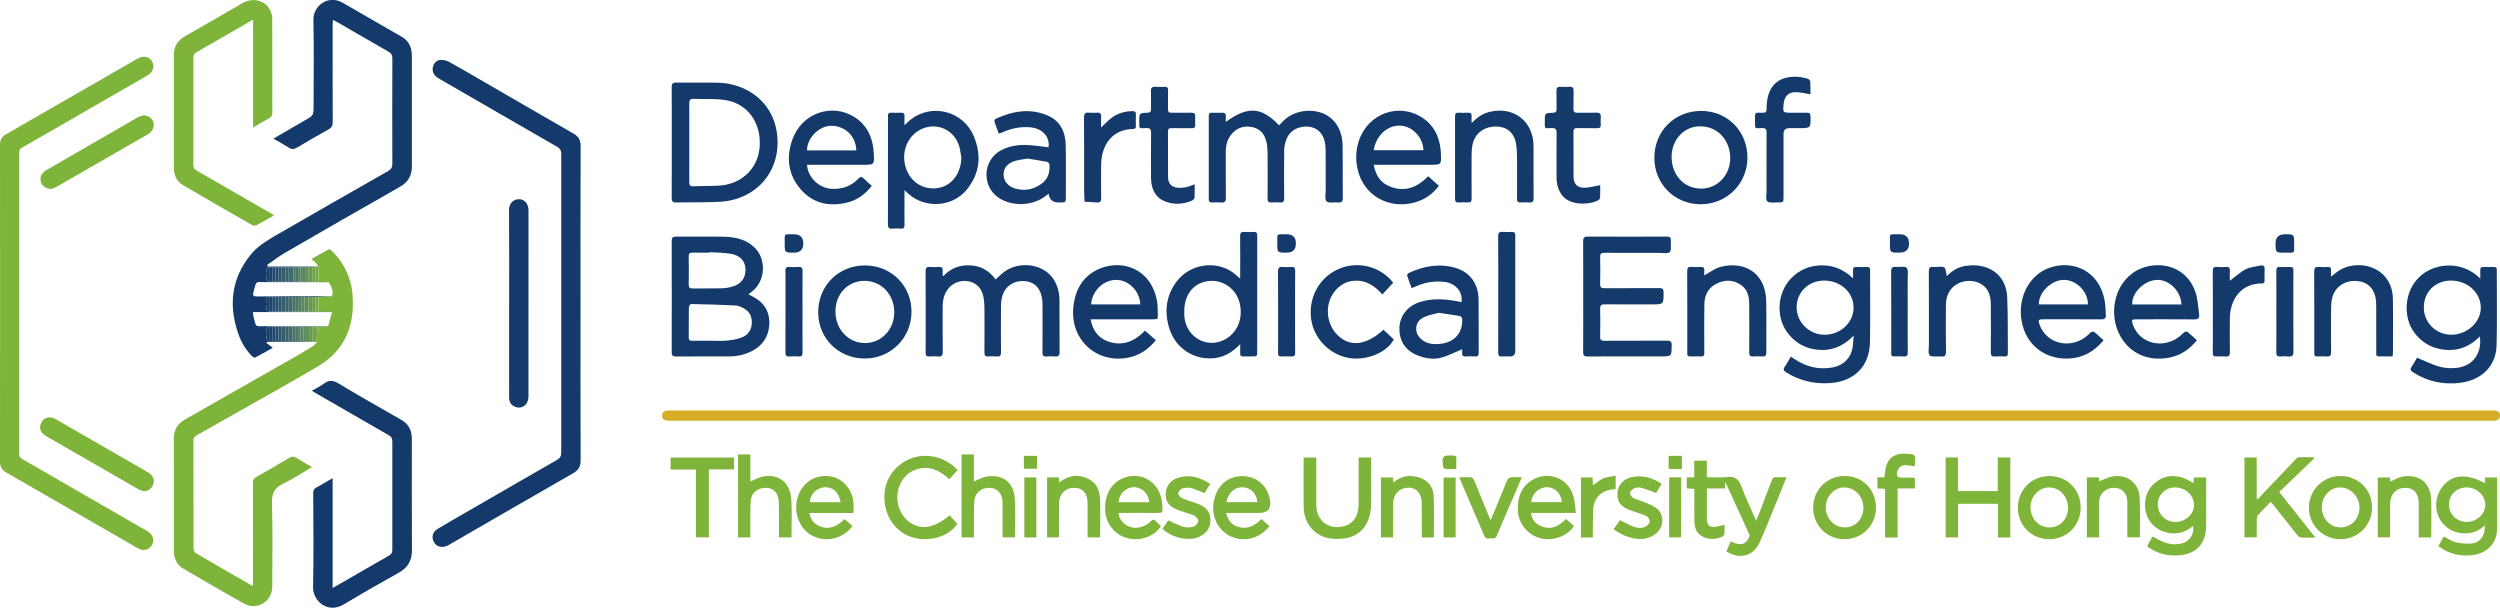 <?xml version="1.0" encoding="UTF-8"?><svg id="Layer_2" xmlns="http://www.w3.org/2000/svg" viewBox="0 0 3187.21 774.81"><defs><style>.cls-1{fill:#14396a;}.cls-1,.cls-2,.cls-3,.cls-4,.cls-5,.cls-6,.cls-7,.cls-8,.cls-9,.cls-10,.cls-11,.cls-12,.cls-13,.cls-14,.cls-15,.cls-16,.cls-17,.cls-18,.cls-19,.cls-20,.cls-21,.cls-22,.cls-23,.cls-24,.cls-25,.cls-26,.cls-27,.cls-28,.cls-29,.cls-30,.cls-31,.cls-32,.cls-33,.cls-34,.cls-35,.cls-36,.cls-37{stroke-width:0px;}.cls-2{fill:#7fb439;}.cls-3{fill:#143a6b;}.cls-4{fill:#7cb138;}.cls-5{fill:#699852;}.cls-6{fill:#77aa43;}.cls-7{fill:#d7ad27;}.cls-8{fill:#7db238;}.cls-9{fill:#2e556c;}.cls-10{fill:#7eb338;}.cls-11{fill:#568161;}.cls-12{fill:#4d7866;}.cls-13{fill:#517d63;}.cls-14{fill:#7eb439;}.cls-15{fill:#58865f;}.cls-16{fill:#70a24a;}.cls-17{fill:#20496c;}.cls-18{fill:#5c8b5d;}.cls-19{fill:#1c436d;}.cls-20{fill:#689852;}.cls-21{fill:#264f6d;}.cls-22{fill:#59865f;}.cls-23{fill:#578360;}.cls-24{fill:#72a349;}.cls-25{fill:#39626b;}.cls-26{fill:#6e9e48;}.cls-27{fill:#527e63;}.cls-28{fill:#143a6c;}.cls-29{fill:#345c6c;}.cls-30{fill:#77aa42;}.cls-31{fill:#173e6d;}.cls-32{fill:#619058;}.cls-33{fill:#5d8a56;}.cls-34{fill:#416b6a;}.cls-35{fill:#416c6a;}.cls-36{fill:#497468;}.cls-37{fill:#497368;}</style></defs><g id="Layer_1-2"><path class="cls-7" d="M2015.64,536.39c-386.98,0-773.96,0-1160.94,0-7.97,0-10.54-1.55-10.6-6.4-.06-4.93,2.56-6.6,10.4-6.6,774.12,0,1548.25,0,2322.37,0,1.5,0,3.06-.26,4.49.07,3.18.72,5.71,1.93,5.84,6.08.13,4.28-2.14,5.99-5.64,6.77-1.59.35-3.32.08-4.99.08-386.98,0-773.96,0-1160.94,0Z"/><path class="cls-14" d="M406.05,339.92c-1.23-1.67-2.32-3.48-3.74-4.98-1.46-1.54-3.23-2.77-5.42-4.59,7.55-4.32,14.63-8.57,21.96-12.33.98-.5,3.58,1.09,4.81,2.33,14.95,15.09,23.82,33.36,25.67,54.39,3.45,39.31-9.13,71.78-44.23,92.48-36.66,21.62-73.95,42.15-110.96,63.16-14.6,8.29-29.16,16.66-43.82,24.87-2.63,1.47-3.76,3.15-3.75,6.26.09,45.99.03,91.99.18,137.98,0,1.92,1.21,4.72,2.73,5.61,23.23,13.63,46.6,27.02,69.95,40.45.67.39,1.41.66,2.85,1.33.12-2.67.29-4.73.29-6.79.02-41.49.07-82.99-.08-124.48-.01-3.86,1.18-5.91,4.55-7.79,13.94-7.77,27.77-15.75,41.47-23.94,3.6-2.15,6.3-2.25,9.83.06,6.06,3.96,12.45,7.4,19.42,11.48-12.6,7.39-24.06,15.16-36.42,21.05-11.13,5.31-15.01,12.12-14.62,24.82,1.11,35.46.39,70.98.38,106.47,0,18.94-19.28,31-35.86,21.8-26.02-14.44-51.66-29.57-77.4-44.51-8.77-5.09-12.21-13.31-12.22-23.04-.07-47.66-.06-95.32-.01-142.98,0-10.69,4.55-18.76,14.01-24.13,45.54-25.86,91.04-51.79,136.53-77.74,8.94-5.1,17.85-10.28,26.61-15.69,2.1-1.3,3.55-3.64,5.31-5.5.35.01.69.02,1.04.03l.92-19.62c4.11-.16,8.22-.32,12.33-.48,1.65-6,3.31-12,4.96-18-5.76-.15-11.53-.3-17.29-.45,0-6.36,0-12.71,0-19.07,5.75-.15,11.5-.31,17.25-.46,2.12-6.76-.67-12.43-3.96-17.99-4.43-.16-8.86-.32-13.29-.48,0-6.36,0-12.71,0-19.07.18-.19.19-.33.03-.44Z"/><path class="cls-28" d="M423.27,377.89c-5.75.15-11.5.31-17.25.46-1.32,0-2.64,0-3.96,0-1.35,0-2.71.01-4.07.02-1.64,0-3.28.02-4.92.02-1.68,0-3.37.01-5.05.02l-3.95.04c-1.33,0-2.66.02-3.99.03-1,0-1.99,0-2.99,0-1.33,0-2.66.01-3.99.02-1.66,0-3.33,0-4.99,0-1.33,0-2.67,0-4,0-1.66,0-3.33,0-4.99,0-1.33,0-2.66,0-3.99,0-1.33,0-2.66,0-3.99,0-1.33,0-2.67,0-4,0-1.33,0-2.67,0-4,0-5.12,1.17-3.1,5.43-2.81,8.1.39,3.56-3.13,8.5,2.81,10.63,1.33,0,2.67,0,4,0,1.33,0,2.67,0,4,0,1.33,0,2.66,0,3.99,0,1.33,0,2.66,0,3.99,0,1.66,0,3.33,0,4.99,0,1.33,0,2.67,0,4,0,1.66,0,3.33,0,4.99,0,1.33,0,2.66.01,3.99.02,1,0,1.99,0,2.99,0l3.99.03,3.95.04c1.68,0,3.37.01,5.05.02,1.64,0,3.28.02,4.92.02,1.35,0,2.71.01,4.06.02,1.32,0,2.64,0,3.96,0,5.76.15,11.53.3,17.31.45-28.12,0-56.26,0-84.4,0-5.39,0-10.79,0-16.54,0,.31,2.34.36,3.82.71,5.24,3.71,15.22,1.69,12.85,16.33,12.77,26.31-.13,52.62-.03,78.93-.02-4.11.16-8.22.32-12.33.48-.99,0-1.99,0-2.98,0-1.67.01-3.35.02-5.02.04-1.32,0-2.65,0-3.97.01-1.33,0-2.66.02-3.99.03-1,0-1.99,0-2.99.01-1.33,0-2.66.02-3.99.03-1,0-2,0-3,.01-1,0-1.99,0-2.99,0-1.33,0-2.66.01-3.99.02-1.66,0-3.33,0-4.99,0-1.33,0-2.67,0-4,0-1.66,0-3.33,0-4.99,0-1.33,0-2.66,0-3.99,0-1.33,0-2.66,0-4,0-1.33,0-2.67,0-4,0-1.33,0-2.67,0-4,0-5.12,1.18-3.1,5.43-2.81,8.1.39,3.56-3.13,8.5,2.81,10.62,1.33,0,2.67,0,4,0h4c1.33,0,2.66-.01,4-.01,1.33,0,2.66,0,3.99,0,1.66,0,3.33,0,4.99.01,1.33,0,2.67,0,4,0,1.66,0,3.33,0,4.99,0,1.33,0,2.66.01,3.99.02,1,0,1.99,0,2.99,0,1,0,2,0,3,.01,1.33,0,2.66.02,3.99.03,1,0,1.99,0,2.99.01,1.33,0,2.66.02,3.99.03,1.32,0,2.65,0,3.97.01,1.67.01,3.35.02,5.02.04.69.19,1.37.37,2.06.56-.34,0-.69-.02-1.04-.03-19.33.05-38.65.1-57.97.15-1.92,0-3.85,0-5.77,0-.22.43-.43.86-.65,1.29,2.34,1.74,4.67,3.49,8.14,6.07-8.6,4.83-15.55,8.88-22.7,12.55-.8.41-2.99-1.02-4.04-2.08-8.48-8.57-14.2-18.86-17.96-30.22-11.71-35.36-7.79-68.34,15.74-97.99,8.84-11.14,20.79-18.64,32.94-25.63,47.62-27.43,95.28-54.77,143.04-81.94,4.07-2.32,5.38-4.88,5.36-9.41-.16-44.66-.17-89.31.02-133.97.02-4.49-1.5-6.84-5.27-8.99-21.57-12.26-43-24.77-64.48-37.18-1.71-.99-3.5-1.84-6.06-3.17-.12,2.44-.28,4.32-.29,6.19-.01,41.32-.08,82.65.08,123.97.02,4.51-1.16,7.21-5.29,9.48-13.57,7.46-26.96,15.25-40.25,23.19-3.75,2.24-6.75,2.51-10.52.07-6.08-3.93-12.49-7.36-19.59-11.48,13.83-8.03,26.72-15.61,39.71-23.02,11.49-6.55,11.54-6.47,11.54-19.75,0-36.32.54-72.66-.23-108.97-.38-17.54,18.79-32.06,37.13-21.6,23,13.12,45.88,26.44,68.82,39.67,2.31,1.33,4.64,2.63,6.93,3.97,9.16,5.38,12.61,13.87,12.63,23.97.07,47.16.05,94.31.02,141.47,0,11.45-4.87,19.77-15.11,25.59-49.21,27.99-98.3,56.2-147.3,84.56-7.67,4.44-14.67,10.02-21.98,15.08.26.69.51,1.39.77,2.08,21.54,0,43.08,0,64.6,0,.14.11.13.25-.05.44-1.33,0-2.65.01-3.98.02-1.34,0-2.68.01-4.02.02-1.65,0-3.3,0-4.95,0-1.35,0-2.7,0-4.05,0-1.31.02-2.62.03-3.94.05-.67,0-1.33,0-2,0-1,0-2,.01-3.01.02-1,0-2,0-2.99.01-1,0-2,0-3,0-1.99,0-3.99.02-5.98.03-1.33,0-2.67,0-4,0-1.66,0-3.33,0-4.99,0h-4c-1.33,0-2.66,0-3.99,0-1.33,0-2.67,0-4,0-1.33,0-2.67,0-4,0-5.12,1.18-3.1,5.43-2.81,8.1.39,3.56-3.13,8.5,2.81,10.63h4c1.33-.01,2.67-.01,4-.02,1.33,0,2.66,0,3.99,0,1.33,0,2.66,0,4,0,1.66,0,3.33,0,4.99,0,1.33,0,2.67,0,4,0,1.99,0,3.99.02,5.98.03,1,0,2,0,3,0h2.99c1,.02,2,.02,3.01.03.67,0,1.33,0,2,0,1.31.02,2.62.03,3.94.05,1.35,0,2.7,0,4.05,0,1.65,0,3.3,0,4.95,0,1.34,0,2.68.01,4.01.02,1.33,0,2.65.01,3.98.02,4.43.16,8.86.32,13.3.48-26.58.01-53.18.12-79.77-.01-14.47-.07-12.32-2.53-16.45,12.76-1.14,4.24.03,5.55,4.43,5.49,24.27-.31,48.54-.43,72.82-.53,7.64-.03,15.28.18,22.92.28Z"/><path class="cls-14" d="M.1,386.89c0-67.49.06-134.98-.09-202.47-.01-6.33,2.57-10.35,7.76-13.34,55.93-32.15,111.85-64.32,167.77-96.48,7.17-4.12,14.67-2.59,18.3,3.62,3.77,6.45,1.39,13.8-6.01,18.06-36.01,20.76-72.04,41.49-108.06,62.22-17.15,9.87-34.26,19.8-51.49,29.53-2.89,1.63-3.72,3.56-3.72,6.74.07,127.98.08,255.96-.02,383.94,0,3.35,1.21,5.05,3.94,6.62,48,27.6,95.95,55.28,143.92,82.94,5.33,3.07,10.68,6.1,15.98,9.22,6.59,3.88,8.88,11.57,5.32,17.55-3.64,6.11-11.12,7.88-17.85,4.01-26.81-15.4-53.59-30.87-80.39-46.31-29.25-16.85-58.49-33.71-87.75-50.53C2.5,599.24-.01,595.19,0,588.86c.16-67.32.1-134.65.1-201.97Z"/><path class="cls-28" d="M740.1,386.95c0,66.66-.1,133.32.13,199.97.03,7.61-2.53,12.34-9.1,16.11-53.16,30.5-106.18,61.23-159.27,91.86-7.46,4.3-15.15,2.64-18.68-3.8-3.39-6.2-1.74-12.98,4.69-16.82,13.29-7.94,26.75-15.61,40.16-23.35,37.35-21.58,74.67-43.2,112.11-64.63,4.01-2.29,5.37-4.92,5.37-9.47-.12-126.82-.12-253.63,0-380.45,0-4.6-1.46-7.06-5.46-9.36-50.26-28.86-100.38-57.95-150.58-86.91-5.05-2.91-8.24-6.8-7.84-12.81.35-5.31,4.11-10.34,9.43-10.87,3.81-.38,8.3.68,11.69,2.55,15.32,8.42,30.36,17.36,45.49,26.11,37.63,21.76,75.21,43.6,112.91,65.23,6.3,3.62,9.1,8.18,9.07,15.67-.22,66.99-.13,133.98-.13,200.97Z"/><path class="cls-14" d="M322.68,25.01c-7.83,4.51-14.56,8.38-21.28,12.25-17,9.8-33.95,19.68-51.02,29.35-2.87,1.63-3.83,3.5-3.82,6.72.09,45.66.11,91.32-.02,136.99-.01,3.75,1.48,5.59,4.53,7.34,30.59,17.52,61.1,35.17,91.64,52.79,2.1,1.21,4.16,2.49,6.78,4.07-8.09,4.57-15.39,8.83-22.86,12.77-1.27.67-3.6.57-4.88-.16-29.58-16.94-59.15-33.9-88.56-51.14-8.32-4.88-11.57-13.06-11.58-22.46-.05-47.83-.06-95.66.01-143.49.02-10.7,4.81-18.52,14.34-23.91,24.31-13.76,48.38-27.93,72.59-41.87,16.09-9.26,33.95-2.39,37.99,14.58.45,1.91.54,3.95.54,5.93.03,39.66-.03,79.33.11,118.99.01,3.5-1.11,5.33-4.1,6.94-6.57,3.53-12.93,7.44-20.4,11.8V25.01Z"/><path class="cls-28" d="M424.06,609.58v140.05c5.57-3.17,10.15-5.75,14.7-8.37,19.04-10.98,38.02-22.06,57.14-32.9,3.2-1.82,4.28-3.91,4.27-7.52-.11-46.15-.11-92.3,0-138.45,0-3.67-1.25-5.65-4.38-7.44-30.2-17.29-60.32-34.73-90.45-52.13-2.28-1.32-4.53-2.71-7.83-4.68,5.66-3.26,10.89-5.68,15.42-9.04,6.41-4.75,11.59-4.55,18.66-.27,26.35,15.95,53.19,31.07,79.92,46.38,8.38,4.8,12.86,11.8,13.39,21.38.11,1.99.18,3.99.18,5.99,0,46.15-.2,92.3.13,138.45.1,13.47-5.08,22.62-16.88,29.17-23.58,13.08-47,26.49-70.1,40.42-20.06,12.09-39.55-3.98-39.11-22.5.93-39.8.33-79.63.2-119.45-.01-3.44.92-5.49,3.98-7.13,6.57-3.54,12.95-7.42,20.75-11.95Z"/><path class="cls-28" d="M954.13,375.24c3.25,1.72,5.93,2.99,8.46,4.5,13.12,7.85,19.17,19.5,18.13,34.7-1.06,15.5-9.01,26.55-22.73,33.42-8.76,4.39-18.2,6.46-28,6.5-22.67.08-45.33-.09-68,.12-4.42.04-5.68-1.28-5.67-5.65.13-47.16.13-94.33,0-141.49-.01-4.39,1.39-5.76,5.74-5.72,20.16.19,40.34-.23,60.49.19,14.9.31,29.15,3.2,40.24,14.59,14.33,14.72,12.81,41.61-3.21,54.52-1.64,1.32-3.3,2.61-5.46,4.32ZM905.58,434.39c6.99,0,14.03.52,20.95-.15,6.53-.64,13.27-1.7,19.32-4.1,7.71-3.06,12.24-9.24,12.62-18.13.38-8.79-3.1-15.21-10.77-19.2-3.06-1.59-6.49-3.22-9.82-3.38-18.9-.91-37.82-1.45-56.74-1.84-.98-.02-2.88,2.47-2.9,3.82-.22,12.97-.07,25.95-.18,38.93-.02,3,1.03,4.13,4.06,4.08,7.82-.14,15.64-.05,23.46-.04ZM904.75,321.48c-.01.2-.03.4-.04.6-7.16,0-14.32.14-21.47-.06-3.81-.11-5.3,1.09-5.22,5.11.22,11.81.22,23.64,0,35.45-.07,3.95,1.28,5.24,5.16,5.18,11.81-.18,23.64.13,35.45-.16,4.93-.12,10-.74,14.73-2.09,11.72-3.35,17.51-11.42,17.02-22.68-.43-9.96-6.61-17.16-18.36-19.22-8.94-1.57-18.17-1.48-27.27-2.13Z"/><path class="cls-28" d="M856.41,181.93c0-23.48.12-46.96-.1-70.44-.04-4.74,1.23-6.29,6.13-6.22,17.81.28,35.65-.29,53.45.2,35.62.98,69.09,24.09,74.55,63.69,6.83,49.54-27.14,85.58-72.54,88.09-18.59,1.03-37.27.48-55.9.89-4.46.1-5.7-1.48-5.67-5.78.16-23.48.08-46.96.08-70.44ZM878.79,181.78c0,16.82.08,33.64-.06,50.46-.03,3.8,1.08,5.37,5.11,5.22,10.97-.42,21.97-.2,32.92-.78,28.51-1.52,54.76-23.36,51.69-60.31-2.1-25.24-18.66-44.86-43.75-48.81-13.19-2.07-26.87-.97-40.32-1.55-4.47-.19-5.72,1.54-5.67,5.81.18,16.65.08,33.31.08,49.96Z"/><path class="cls-28" d="M1562.78,155.32c28.46-20.33,45.38-19.05,67.9,4.43,1.93-2.02,3.78-4.1,5.78-6.03,16.02-15.55,44.71-16.83,60.87-2.61,10.66,9.39,14.16,21.97,14.36,35.5.32,21.98-.02,43.98.18,65.96.04,4.57-1.7,5.89-5.89,5.53-5.09-.44-11.82,1.21-14.81-1.45-2.57-2.29-1.03-9.36-1.05-14.32-.07-17.16.05-34.32-.09-51.47-.03-3.79-.48-7.67-1.41-11.35-2.73-10.83-10.7-17.46-21.22-18.1-12.89-.79-23.69,5.55-27.73,16.93-1.53,4.31-2.41,9.07-2.47,13.64-.26,20.15-.23,40.31-.02,60.47.05,4.36-1.18,6.08-5.62,5.68-3.47-.31-7.01-.26-10.49-.01-3.98.29-5.1-1.33-5.07-5.2.17-18.66.15-37.31.02-55.97-.04-4.97-.25-10.04-1.21-14.89-2.02-10.23-7.46-17.78-18.34-20-10.74-2.2-19.82.84-26.73,9.4-5.13,6.34-6.99,13.87-6.99,21.94.02,19.49-.12,38.98.1,58.47.05,4.72-1.26,6.73-6.18,6.28-3.8-.35-7.66-.16-11.49-.05-2.9.08-4.16-.94-4.15-4.04.07-35.48.07-70.96.01-106.45,0-2.77,1-3.95,3.77-3.9,4.16.08,8.34.21,12.49-.05,4.07-.25,5.92,1.21,5.48,5.4-.19,1.75-.03,3.54-.03,6.27Z"/><path class="cls-28" d="M1203.05,351.69c9.46-10.11,21.09-14.18,34.7-13.35,13.58.83,23.83,7.33,31.47,17.92,2.58-2.33,4.84-4.27,6.98-6.33,19.17-18.3,53.61-15.03,67.19,6.41,5.15,8.13,7.23,17.2,7.32,26.63.2,21.99-.05,43.98.16,65.96.04,4.51-1.49,5.89-5.78,5.52-3.64-.32-7.34-.3-10.98,0-4,.32-5.11-1.26-5.08-5.13.16-20.65.1-41.31.04-61.97,0-2.64-.26-5.33-.76-7.92-2.55-13.35-10.23-20.42-22.77-21.12-13.01-.72-23.81,6.39-27.49,18.56-1.19,3.93-1.83,8.16-1.87,12.26-.19,19.99-.19,39.98,0,59.97.04,4.14-1.21,5.7-5.37,5.35-3.64-.3-7.34-.28-10.98,0-3.81.28-4.82-1.27-4.79-4.91.14-18.99.13-37.98.02-56.97-.03-4.31-.37-8.66-1.05-12.91-1.85-11.55-8.84-19.07-19.16-21.03-10.91-2.08-21.78,2.54-27.71,11.8-4,6.24-5.37,13.17-5.36,20.48.03,19.16-.14,38.31.11,57.47.06,4.86-1.43,6.58-6.23,6.09-3.46-.36-7.01-.28-10.48-.01-3.88.3-5.26-1.06-5.16-5.06.25-9.65.08-19.32.08-28.98,0-24.82.1-49.64-.09-74.46-.03-4.37,1.16-6.04,5.62-5.63,3.8.35,7.67.24,11.48.02,3.41-.2,4.98.97,4.7,4.51-.17,2.1-.03,4.22-.03,6.33l1.27.51Z"/><path class="cls-28" d="M2283.02,454.63c2.03,1.32,3.53,2.3,5.02,3.28,14.66,9.66,30.61,13.79,48.02,10.56,15.87-2.94,25.35-14.04,26.35-30.11.18-2.95.48-5.9.86-10.53-15.75,16.13-33.5,21.51-54.11,16.62-12.52-2.97-22.52-9.93-30.17-20.07-15.12-20.04-13.42-50.63,4.11-69.16,10.38-10.98,23.36-16.58,38.74-16.92,15.35-.34,28.24,5.06,40.59,16.5,0-4.51.06-7.55-.02-10.58-.07-2.7.97-3.94,3.82-3.86,4.66.14,9.34.17,14,0,3.2-.12,3.91,1.41,3.9,4.24-.06,30.66.44,61.34-.18,91.99-.63,30.98-20.64,50.14-52.01,51.9-19.78,1.11-37.91-3.32-54.71-13.74-3.44-2.13-4.24-3.91-1.76-7.41,2.76-3.88,4.91-8.19,7.55-12.7ZM2363.1,392.38c.02-19.43-16.36-34.64-37.35-34.68-20.04-.03-35.37,14.85-35.27,34.26.1,18.93,16.02,34.63,35.28,34.81,20.3.19,37.31-15.48,37.33-34.39Z"/><path class="cls-28" d="M3081.44,456.03c10.25,4.2,19.33,8.9,28.97,11.54,7.03,1.92,14.95,2.24,22.22,1.33,20.29-2.56,31.78-18.63,28.93-40.07-14.53,14.81-31.78,20.23-51.62,15.98-13.17-2.82-23.86-9.88-31.99-20.75-14.02-18.75-14.31-52.26,7.92-72.31,16.58-14.96,51-21.52,76.24,3.41,0-4.24.1-7.61-.03-10.97-.11-2.77,1-3.91,3.79-3.83,4.5.13,9,.13,13.5,0,2.84-.08,3.76,1.14,3.75,3.87-.06,31.99.55,64-.25,95.98-.65,26.03-18.55,44.16-45.85,47.75-21.67,2.85-42.02-1.37-60.62-13.32-3.15-2.03-4.13-3.68-1.81-7.06,2.71-3.95,4.91-8.24,6.85-11.55ZM3125.12,426.74c20.23-.03,37.6-15.95,37.62-34.46.02-19.05-16.98-34.6-37.79-34.58-20.34.02-34.89,14.36-34.85,34.34.04,19.31,15.6,34.72,35.02,34.69Z"/><path class="cls-28" d="M2018.41,378.15c0-23.5.09-46.99-.08-70.49-.03-4.5,1.27-6.07,5.93-6.05,33.49.17,66.99.15,100.49.02,4.07-.02,5.81,1.13,5.4,5.36-.47,4.91,1.17,11.41-1.4,14.3-2.21,2.49-9.04,1.05-13.83,1.06-23.16.06-46.33.12-69.49-.05-4.09-.03-5.51,1.12-5.42,5.33.25,11.49.25,23,0,34.49-.09,4.19,1.3,5.37,5.41,5.34,23.33-.17,46.66,0,69.99-.16,4.11-.03,5.45,1.17,5.46,5.35.05,15.42.19,15.42-14.97,15.42-20,0-40,.12-59.99-.09-4.61-.05-6.02,1.42-5.91,5.99.29,11.66.31,23.33,0,34.99-.12,4.59,1.55,5.53,5.76,5.5,26.5-.16,52.99.01,79.49-.17,4.48-.03,6.03,1.12,5.96,5.82-.2,14.27,0,14.27-14.41,14.27-30.83,0-61.66-.09-92.49.09-4.53.03-6.03-1.19-5.99-5.84.21-23.5.09-46.99.1-70.49Z"/><path class="cls-28" d="M1581.12,438.72c-9.35,9.69-19.11,15.96-31.41,17.68-25.9,3.6-50.35-11.28-58.7-36.95-6.99-21.48-4.73-42.25,9.17-60.7,18.07-23.98,54.87-27.85,76.59-7.24,1.07,1.02,2.22,1.96,4.33,3.82,0-2.68,0-4.38,0-6.09,0-16.16.12-32.33-.08-48.49-.05-4.01,1.33-5.33,5.18-5.1,3.99.24,8,.19,11.99.02,3.5-.16,4.67,1.35,4.64,4.74-.12,11.83-.04,23.66-.04,35.49,0,37.33,0,74.66,0,111.98,0,6.49-.02,6.49-6.64,6.5-3.83,0-7.67-.09-11.5.01-2.55.06-3.63-.97-3.56-3.54.1-3.64.03-7.28.03-12.14ZM1509.82,397.13c0,1.66-.07,3.33.01,4.99,1.44,28.31,30.57,44.13,54.03,29.35,14.7-9.27,21.12-27,16.46-45.49-5.41-21.46-27.75-33.28-48.34-25.58-14,5.24-22.19,18.8-22.16,36.73Z"/><path class="cls-28" d="M1153.1,242.48c0,7.42,0,13.67,0,19.92,0,8.17-.14,16.34.06,24.5.09,3.54-1.23,4.74-4.65,4.54-3.65-.21-7.36-.34-10.99.03-4.62.47-5.51-1.54-5.5-5.74.13-43.16.08-86.33.08-129.49,0-2.83.15-5.68-.03-8.5-.19-3.12,1.24-4.12,4.15-4.05,4.16.11,8.34.18,12.5-.02,3.63-.18,4.63,1.49,4.43,4.8-.2,3.27-.04,6.56-.04,11.14,3.18-2.9,5.33-5.11,7.73-7.01,26.87-21.32,67.03-11.31,80.62,20.99,10.15,24.13,8,47.61-9.22,68.49-18.28,22.15-53.59,24.19-74.66,4.44-1.16-1.09-2.36-2.14-4.46-4.04ZM1225.61,200.93c-.86-4.73-1.34-9.57-2.66-14.17-4.68-16.3-19.41-26.69-35.65-25.48-22.76,1.69-38.44,23.73-33.8,47.5,4.27,21.81,22.97,34.87,43.86,30.63,16.67-3.38,27.76-18.73,28.25-38.48Z"/><path class="cls-28" d="M2681.77,433.84c-11.56,14.02-25.56,22.05-43.19,23.18-27.08,1.73-49.69-12.64-58.37-36.96-9.52-26.66-1.35-56.64,19.77-71.95,25.98-18.83,73.18-13.18,82.97,33.92,1.31,6.3,1.33,12.87,1.78,19.33.29,4.05-1.38,5.84-5.87,5.8-24.48-.2-48.97-.1-73.45-.09-6.89,0-7.38.72-5.1,7.04,9.18,25.4,41.44,31.88,62.21,12.49,1.09-1.02,1.96-2.45,3.24-3.07,1.21-.58,3.35-1.01,4.15-.37,3.98,3.22,7.66,6.81,11.86,10.66ZM2599.26,388.05h62.66c.09-16.48-15.03-31.47-31.15-31.23-15.73.24-31.72,15.94-31.51,31.23Z"/><path class="cls-28" d="M2800.76,433.83c-9.43,11.47-20.67,19.34-35,22.09-27.25,5.22-50.92-5.32-63.36-28.8-15.56-29.34-5.63-71.95,27.71-85.06,24.71-9.72,57.36-2.24,68.62,29.74,3.24,9.21,3.6,19.48,4.96,29.31.57,4.13-1.28,6.12-6.05,6.08-24.48-.23-48.96-.12-73.45-.1-6.7,0-7.09.56-4.97,6.78,8.2,24.11,37.98,31.73,59.41,15.16,2.1-1.62,3.79-3.79,5.95-5.3,1.07-.75,3.37-1.31,4.11-.71,4.1,3.31,7.9,7.01,12.07,10.82ZM2781,388.14c-.5-17.35-16.06-32.32-31.92-31.26-16.08,1.08-31.71,16.87-30.67,31.26h62.59Z"/><path class="cls-28" d="M1390.35,407.07c2.63,13.39,8.96,22.9,20.62,27.56,18.92,7.56,34.8,1.34,48.74-13.08,4.6,4.04,9.04,7.94,13.83,12.15-8.63,10.69-18.94,18.27-32.19,21.56-41.3,10.24-77.38-21.14-72.98-63.6,2.31-22.27,12.1-40.11,33.33-49.07,29.06-12.27,65.67-.18,73.29,40.91,1.02,5.51.93,11.26,1.06,16.91.16,6.63.03,6.66-6.44,6.66-24.16,0-48.33,0-72.49,0h-6.78ZM1453.64,388.11c-.15-16.91-15.25-31.87-31.33-31.28-17.01.62-30.27,15.07-31.27,31.28h62.6Z"/><path class="cls-28" d="M1336.72,187.8c2.19-12.81-7.63-23.88-22.29-25.4-12.4-1.29-24.21.93-35.57,5.92-1.63.72-3.32,1.29-5.52,2.13-1.98-5.4-3.93-10.33-5.51-15.38-.31-.98.49-3.15,1.34-3.54,21.46-9.8,43.48-14.02,66.13-4.43,16.16,6.84,22.87,20.56,23.31,37.13.61,22.98.1,45.99.21,68.99.02,3.72-1.36,5.21-4.99,4.88-1.49-.13-3-.02-4.5-.02q-10.97,0-12.5-11.16c-1.53,1.17-2.74,2.09-3.93,3.01-16.57,12.76-42.41,13.72-59.69,2.21-22.06-14.69-20.4-48.21,3.07-60.6,11.4-6.01,23.78-7.39,36.4-6.5,7.93.56,15.82,1.8,24.02,2.77ZM1309.93,202.16c-5.61,1.03-10.93,1.58-16,3.02-9.06,2.57-14.38,9.1-14.5,16.88-.13,8.29,5.26,15.38,14.39,18.16,12.06,3.69,23.35,1.59,33.62-5.63,8.62-6.07,11.32-14.85,10.5-24.89-.1-1.25-1.94-3.13-3.23-3.38-8.29-1.61-16.66-2.84-24.77-4.16Z"/><path class="cls-28" d="M1820.79,224.66c4.56,4.08,8.86,7.93,13.57,12.14-6.23,8.53-13.9,14.72-23.19,18.61-23.84,9.97-50,4.85-66.36-12.64-16.71-17.87-20.66-47.44-9.43-70.58,15.5-31.93,55.33-41.15,82.73-18.61,12.96,10.66,18.11,25.67,18.9,42.06.69,14.42.41,14.44-14.12,14.44-21.66,0-43.32,0-64.98,0-1.96,0-3.91,0-6.59,0,2.37,12.14,7.54,21.61,18.24,26.6,19.75,9.2,36.51,3.15,51.22-12.01ZM1751.48,191.51h63.22c-.36-16.11-13.53-29.93-28.1-31.22-19.49-1.72-33.42,15.54-35.12,31.22Z"/><path class="cls-28" d="M1864.1,445.2c-8.73,3.66-16.83,7.87-25.42,10.44-10.69,3.21-21.5,1.42-31.78-2.7-15.31-6.12-23.32-18.65-22.79-35.16.47-14.76,10.05-27.3,24.88-32.33,15.44-5.23,31.14-4.47,46.89-1.72,2.44.43,4.87.95,7.31,1.43,2.03-12.99-7.43-24.19-21.82-25.8-12.33-1.37-24.24.44-35.63,5.49-1.79.8-3.64,1.48-6.09,2.47-2.04-5.62-4.07-10.84-5.71-16.19-.24-.79,1.14-2.68,2.18-3.16,19.16-8.85,39.04-12.51,59.7-6.38,18.3,5.44,28.95,20.21,29.21,40.22.28,22.66.01,45.32.13,67.98.02,3.43-1.03,4.84-4.56,4.62-3.82-.23-7.68-.28-11.49.01-4,.31-5.48-1.25-5.04-5.13.19-1.62.03-3.27.03-4.12ZM1834.29,398.76c-5.64,1.67-13.41,2.76-19.98,6.17-10.63,5.51-11.71,18.73-3,26.94,7.15,6.74,16.02,7.42,25.21,6.44,17.55-1.87,28.11-13.72,27.65-30.6-.09-3.16-1.27-4.57-4.16-5.01-7.88-1.2-15.75-2.41-25.72-3.94Z"/><path class="cls-28" d="M1028.87,210.07c.92,16.06,15.32,29.74,31.21,30.63,13.41.76,25.02-3.15,34.28-13.01,2.56-2.73,4.25-2.79,6.82-.08,3.07,3.23,6.61,6.01,10.32,9.32-8.65,10.85-18.93,18.4-32.03,21.45-22.22,5.17-42.47,1.15-58-16.27-16.68-18.7-19.5-40.93-11.33-64.1,11.81-33.51,49.87-47.21,79.2-28.76,16.95,10.66,23.67,27.41,24.68,46.63.75,14.18.37,14.2-13.84,14.2-21.66,0-43.32,0-64.98,0-1.97,0-3.94,0-6.32,0ZM1091.71,191.7c-.5-18.21-14.44-31.46-32.15-31.31-15.42.13-30.54,15.33-30.76,31.31h62.91Z"/><path class="cls-28" d="M2109.1,201.25c0-34.05,25.78-59.88,59.75-59.86,33.35.01,58.99,25.9,58.94,59.52-.05,33.34-26.42,59.55-59.83,59.48-33.1-.07-58.86-25.96-58.86-59.13ZM2131.1,200.05c-.01,19.29,11.47,35.18,28.41,39.31,26.73,6.52,50.01-15.99,45.88-44.37-3.12-21.47-20.07-35.45-40.99-33.82-19.04,1.49-33.29,18.13-33.3,38.88Z"/><path class="cls-28" d="M1102.63,338.39c33.55,0,59.48,25.75,59.44,59.02-.03,33.34-26.36,59.67-59.65,59.66-33.48,0-59.42-25.87-59.32-59.15.1-33.75,25.88-59.54,59.53-59.54ZM1102.25,358.07c-21.43.01-37.12,16.52-37.15,39.09-.03,22.56,16.51,40.22,37.68,40.22,20.91,0,37.38-17.38,37.32-39.37-.06-22.61-16.5-39.96-37.85-39.94Z"/><path class="cls-3" d="M649.1,386.37c0-39.49.19-78.99-.15-118.48-.07-8.66,5.7-13.77,12.33-13.97,7.08-.21,12.48,5.82,12.48,13.98.03,79.16.04,158.31-.02,237.47,0,10.76-8.58,16.97-17.55,13-5.21-2.3-7.15-6.44-7.14-12.02.07-39.99.04-79.99.04-119.98Z"/><path class="cls-3" d="M2971.78,352.6c2.88-2.24,4.68-3.63,6.46-5.03,16.18-12.69,41.2-12.78,57.17.09,10.42,8.4,14.99,20.01,15.23,32.96.44,23.15.14,46.31.11,69.47,0,1.28-.36,2.56-.61,4.26-6.08,0-11.88.02-17.69,0-3.76-.02-2.99-2.92-3-5.07-.06-19.33,0-38.65-.06-57.98-.01-3.49-.06-7.03-.62-10.46-2.33-14.28-11.67-22.32-26.06-22.67-14.41-.35-26.5,8.49-29.53,21.99-.94,4.18-1.3,8.57-1.33,12.87-.14,18.49-.17,36.99.02,55.48.05,4.43-1.07,6.45-5.84,5.96-3.79-.38-7.66-.21-11.49-.04-3.02.14-4.34-1.07-4.12-4.06.05-.66,0-1.33,0-2,0-33.99.09-67.97-.1-101.96-.03-4.86,1.43-6.59,6.23-6.09,3.46.36,7.01.29,10.48.01,3.85-.31,5.09,1.36,4.79,4.94-.17,2.06-.03,4.14-.03,7.33Z"/><path class="cls-28" d="M2172.78,351.08c6.94-3.8,12.9-8.56,19.67-10.51,28.52-8.21,58.32,5.03,59.24,42.8.53,21.98.03,43.98.17,65.98.03,3.91-1.23,5.4-5.18,5.09-3.64-.29-7.35-.32-10.99,0-4.35.39-5.74-1.08-5.69-5.56.23-20.49.22-40.99.04-61.48-.08-9.26-2.07-18.13-10.15-23.89-9.84-7.02-20.62-7.18-31.24-2.02-10.81,5.26-15.63,14.75-15.8,26.39-.28,19.49-.08,38.99-.08,58.48,0,1.33-.08,2.67,0,4,.19,3-1.13,4.16-4.14,4.05-4.33-.17-8.67-.21-12.99.01-3.47.18-5.01-1.07-4.56-4.57.04-.33,0-.67,0-1,0-34.32.08-68.64-.1-102.97-.02-4.44,1.28-5.97,5.66-5.58,3.8.34,7.67.25,11.49.02,3.47-.21,4.93,1.08,4.66,4.56-.17,2.12-.03,4.27-.03,6.19Z"/><path class="cls-28" d="M2481.96,352.01c6.8-6.93,14.58-11.65,23.94-13.05,29.45-4.41,51.87,11.37,53.09,40.26,1,23.77.56,47.61.8,71.41.03,2.76-1.1,3.88-3.88,3.79-4.16-.14-8.35-.27-12.49.04-4.14.31-5.43-1.16-5.4-5.33.19-20.49.28-40.98,0-61.47-.15-10.71-2.89-20.59-13.36-26.15-16.53-8.77-43.3-.7-43.79,26.17-.37,20.15-.24,40.31.04,60.47.07,5.13-1.48,6.9-6.51,6.31-4.88-.57-11.42,1.11-14.26-1.47-2.49-2.26-1-9.06-1.01-13.86-.05-30.98.06-61.97-.12-92.95-.03-4.59,1.32-6.49,5.89-5.79.49.08,1,0,1.5.01,4.16.05,9.1-1.24,12.23.58,2.28,1.33,2.19,6.74,3.34,11.04Z"/><path class="cls-28" d="M1876.09,156.87c7.12-7.26,14-11.91,22.48-14.1,30.78-7.94,56.51,11.76,56.52,43.45,0,22.16-.09,44.33.08,66.49.03,4.12-1.18,5.75-5.37,5.42-3.64-.29-7.34-.24-10.99-.01-3.77.23-4.83-1.32-4.79-4.97.16-16.83.12-33.66.04-50.49-.02-4.98-.26-9.98-.65-14.95-1.24-16.02-9.94-25.46-24.07-26.3-16.58-.98-29.26,8.27-32.18,23.66-.68,3.58-1,7.27-1.02,10.91-.1,19-.14,38,.03,56.99.04,3.94-1.21,5.4-5.13,5.15-3.82-.25-7.67-.21-11.49-.01-3.55.18-4.52-1.33-4.51-4.72.09-35,.09-69.99,0-104.99,0-3.38.95-4.91,4.51-4.73,3.99.2,8,.19,11.99,0,3.44-.16,4.91,1.11,4.59,4.63-.21,2.29-.04,4.62-.04,8.58Z"/><path class="cls-14" d="M2200.93,703.01c1.88-4.34,3.65-8.41,5.49-12.68,2.17.85,3.97,1.64,5.83,2.27,8.41,2.86,14.31.31,17.77-7.8.46-1.07.55-2.67.08-3.7-9.89-21.79-19.88-43.54-29.88-65.28-.1-.22-.46-.33-1.06-.73v7.63h-23.07v26.01c0,4.5-.06,9,.01,13.5.11,6.85,3.03,9.95,9.84,9.5,4.02-.27,7.97-1.74,12.63-2.82,0,3.86.23,7.96-.14,12-.11,1.24-1.66,2.85-2.93,3.4-7.65,3.27-15.58,3.77-23.29.55-9.26-3.87-11.97-11.95-12.08-21.14-.16-13.31-.04-26.62-.04-40.43-3.34-.24-6.39-.45-9.71-.69v-14.07h9.58v-21.27h16.03v21.13c8.84,0,17.37.81,25.67-.21,10.33-1.27,15.2,2.62,18.64,12.28,5.11,14.35,11.95,28.08,18.59,43.31,1.73-4.21,3.06-7.3,4.27-10.44,5.26-13.64,10.55-27.27,15.67-40.97,1.07-2.86,2.4-4.32,5.71-4.05,4.07.32,8.19.08,13.03.08-3.7,9.18-7.04,17.63-10.5,26.04-7.91,19.2-15.39,38.6-23.95,57.5-7.78,17.17-25.67,21.63-42.2,11.08Z"/><path class="cls-28" d="M1763.69,420.38c4.59,4.27,8.95,8.33,13.23,12.31-8.6,17.04-35.82,27.86-58.32,23.47-25.21-4.91-44.82-26.27-47.31-51.53-2.73-27.63,12.28-52.74,37.41-62.59,23.88-9.36,51.74-1.92,67.46,18.41-4.38,4.75-8.84,9.58-13.77,14.92-10.75-12.12-23.26-19.87-39.99-16.91-8.97,1.59-15.89,6.64-21.36,13.7-12.71,16.41-10.37,41.61,5.1,55.92,15.8,14.62,35.94,12.06,57.56-7.7Z"/><path class="cls-28" d="M2308.07,120.25c-6.33-1.04-11.86-2.49-17.44-2.74-10.3-.47-15.7,4.7-16.72,15-1.09,11.07-.98,11.19,10.02,11.2,6.5,0,13,.11,19.49-.04,3.3-.08,4.68.88,4.76,4.5.31,15.22.43,15.22-14.93,15.22-4,0-8,0-12,0q-7.45,0-7.46,7.24c0,26.66,0,53.32,0,79.98,0,7.45-.01,7.56-7.33,7.43-4.6-.08-10.66,1.08-13.36-1.34-2.32-2.08-.96-8.43-.97-12.9-.05-24.83-.11-49.65.06-74.48.03-4.36-.9-6.16-5.73-6.05-9.69.23-8.98,1.83-9.04-8.98,0-.17,0-.33,0-.5.05-11.66-.82-10.12,9.71-10.01,4.04.04,5.14-1.5,5.07-5.3-.08-3.97.28-8,.96-11.92,3.73-21.33,18.77-29.72,38.5-28.64,4.44.24,8.89,1.3,13.2,2.48,1.31.36,2.98,2.32,3.07,3.65.35,5.28.15,10.6.15,16.21Z"/><path class="cls-28" d="M2040.07,236.03c0,4.99.13,10.31-.1,15.6-.05,1.22-1.02,2.92-2.07,3.5-10.99,6.15-34.84,7.1-45.25-4.82-6.05-6.93-8.14-15.16-8.2-24-.13-18.81-.18-37.63.05-56.44.06-4.81-.99-6.8-6.31-6.62-9.35.31-8.75,1.75-8.78-8.71-.03-10.32-.01-10.44,10.43-10.79,3.52-.12,4.65-1.52,4.59-4.84-.12-7.66.11-15.32-.09-22.97-.1-3.79,1.08-5.55,5.1-5.29,3.81.25,7.67.29,11.48-.01,4.34-.35,5.36,1.58,5.23,5.55-.25,7.48.12,14.99-.15,22.47-.15,4.05,1.46,5.19,5.24,5.1,7.82-.19,15.66.21,23.47-.15,4.95-.23,6.56,1.65,6.1,6.34-.29,2.97-.21,6-.02,8.98.23,3.55-1.33,4.58-4.72,4.51-8.49-.18-16.98.07-25.47-.12-3.49-.08-4.61,1.14-4.58,4.6.13,18.98-.01,37.96.09,56.94.05,9.51,4.49,14.6,13.95,14.49,6.46-.07,12.9-2.08,19.99-3.34Z"/><path class="cls-28" d="M1523.07,234.91c0,6.06.2,11.38-.14,16.66-.09,1.41-1.54,3.37-2.87,3.96-11.09,4.94-22.62,5.69-34.02,1.56-12.14-4.4-18.52-15.12-18.61-30.19-.11-19.15-.18-38.3.07-57.45.06-4.86-1.48-6.27-6.25-6.17-9.41.2-8.82,1.75-8.85-8.66-.03-10.41-.01-10.54,10.37-10.85,3.46-.11,4.72-1.39,4.66-4.77-.13-7.49.21-15-.12-22.48-.21-4.73,1.62-6.2,6.08-5.86,3.81.29,7.66.19,11.48.03,3.3-.14,4.32,1.28,4.26,4.46-.16,7.99.08,15.99-.1,23.98-.08,3.51,1.27,4.69,4.67,4.63,8.32-.14,16.66.11,24.98-.1,3.97-.1,5.38,1.42,5.14,5.27-.22,3.48-.15,6.99-.03,10.49.1,3.01-1.17,4.08-4.16,4.03-8.66-.13-17.32.08-25.98-.1-3.45-.07-4.64,1.06-4.62,4.57.13,19.32-.02,38.63.11,57.95.05,8.11,4.34,12.81,12.38,13.47,3.59.3,7.33,0,10.87-.72,3.36-.67,6.54-2.22,10.68-3.7Z"/><path class="cls-14" d="M2796.32,615.97c.19-2.67.34-4.79.51-7.24h15.49c.1,1.63.29,3.37.29,5.11.02,18.98.12,37.96-.01,56.94-.19,26.75-17.96,38.28-41.96,37.4-11.2-.41-21.59-3.6-30.89-10-.8-.55-1.5-1.25-2.47-2.08,2.38-4.11,4.69-8.09,7.06-12.17,4.49,2.35,8.68,4.93,13.18,6.8,8.35,3.48,17.02,4.33,25.79,1.51,8.8-2.82,14.33-12.05,12.58-21.72-10.22,8.71-21.72,11.51-34.48,8.15-8.48-2.24-15.42-6.85-20.5-14.08-9.48-13.5-8.11-34.12,3.01-45.73,14.15-14.77,32.59-15.94,52.41-2.89ZM2750.92,642.46c-.42,12.28,9.14,22.56,21.35,22.93,13.18.4,24.3-8.91,24.83-20.78.55-12.33-10.19-22.88-23.61-23.21-12.31-.3-22.15,8.88-22.57,21.06Z"/><path class="cls-14" d="M3167.93,615.89c.11-2.39.22-4.65.34-7.2h15.05c.1,1.82.28,3.72.28,5.63.02,19.33.03,38.67,0,58-.03,19.28-10.88,32-29.92,35.12-15.97,2.62-32.97-1.55-45.08-11.27,2.3-4.05,4.64-8.17,6.91-12.17,5.39,2.63,10.31,6.19,15.75,7.4,6.8,1.52,14.21,2.3,21.04,1.28,10.51-1.56,16.21-10.75,15.5-22.92-7.99,7.55-17.18,10.86-27.77,10.16-10.72-.71-19.53-5.17-26.33-13.42-10.68-12.96-10.36-33.14.6-46.63,12.28-15.11,29.91-16.47,53.62-3.97ZM3144.67,665.39c12.82-.03,23.94-10.28,23.8-21.95-.15-12.15-11.27-22.24-24.3-22.04-12.41.18-22.03,9.62-22.06,21.66-.04,12.38,10.04,22.36,22.57,22.33Z"/><path class="cls-14" d="M2562.9,685.25h-15.63v-42.99h-51.02v42.86h-15.78v-101.93h15.69v42.91h50.75v-42.92h16v102.06Z"/><path class="cls-14" d="M2894.8,639.84c-5.66,5.84-11.08,11.24-16.21,16.9-1.05,1.16-1.39,3.28-1.43,4.98-.15,7.64-.06,15.29-.06,23.3h-15.72v-101.77h15.64v52.41c.44.3.87.61,1.31.91,2.97-3.22,5.91-6.47,8.92-9.64,13.3-14,26.62-27.98,39.98-41.92.87-.91,2.15-1.96,3.27-2,6.43-.19,12.87-.09,19.31-.09.22.44.44.87.66,1.31-14.84,14.27-29.67,28.54-44.71,43,15.77,19.87,30.58,38.54,46.13,58.15-7.06,0-12.99.28-18.87-.18-1.7-.13-3.54-2.13-4.79-3.7-10.4-12.97-20.68-26.05-31-39.08-.51-.64-1.13-1.2-2.43-2.58Z"/><path class="cls-14" d="M183.48,626.44c-2.44-.93-5.06-1.55-7.3-2.84-39.2-22.5-78.38-45.05-117.52-67.67-7.61-4.4-9.55-11.22-5.51-18.04,3.57-6.03,10.83-7.58,17.82-3.56,39.19,22.53,78.35,45.1,117.5,67.7,6.24,3.6,8.64,8.71,7.12,14.41-1.59,5.95-5.96,9.42-12.11,10Z"/><path class="cls-14" d="M65.45,240.91c-7.13-.13-11.93-3.81-13.35-9.09-1.61-5.96.81-11.36,6.57-14.69,16.41-9.48,32.81-18.96,49.22-28.43,22.17-12.79,44.36-25.54,66.49-38.4,5.38-3.12,10.81-4.76,16.29-.9,8.02,5.64,6.85,16.55-2.17,21.76-17.13,9.89-34.29,19.73-51.42,29.61-21.6,12.45-43.17,24.95-64.81,37.33-2.53,1.45-5.43,2.26-6.82,2.82Z"/><path class="cls-14" d="M1732.1,583.19h16c0,20.12.11,39.92-.08,59.72-.04,4.61-.67,9.31-1.75,13.8-4.27,17.84-17.47,28.95-35.74,30.13-12.73.82-24.94-.65-35.04-9.66-9.29-8.29-13.28-19.03-13.46-31.08-.3-20.78-.08-41.57-.08-62.8h16.15c0,1.91,0,3.7,0,5.48,0,18.15-.02,36.31,0,54.46.04,21.24,16.55,33.4,36.78,27.12,11.07-3.44,17.11-13.11,17.19-27.99.1-17.82.02-35.64.02-53.46v-5.73Z"/><path class="cls-14" d="M1221,599.23c-3.52,3.85-6.87,7.51-10.79,11.8-11.95-11.33-25.42-18.11-42.25-12.51-7.9,2.63-14,7.72-18.23,14.78-10.05,16.75-6.56,38.58,7.88,50.84,14.52,12.32,32.59,9.97,53.02-7.11,3.29,3.58,6.6,7.19,9.99,10.88-14.8,21.44-51.53,26.19-73.24,9.04-23.42-18.5-26.81-56.23-7.02-78.08,21.47-23.72,57.39-23.77,80.65.38Z"/><path class="cls-28" d="M1403.78,162.46c4.91-4.56,8.47-8.28,12.45-11.47,7.95-6.37,17.24-9.06,27.36-9.32,3.48-.09,4.73,1.2,4.56,4.66-.23,4.82-.13,9.65-.04,14.48.05,2.5-.88,3.56-3.48,3.6-27.49.51-40.45,21.33-40.8,45.28-.21,14.31-.15,28.63.02,42.94.05,4.06-1.23,5.83-5.41,5.48-5.25-.44-10.52-.62-15.78-.92-.19-4.96-.52-9.92-.53-14.88-.05-30.79.11-61.59-.16-92.38-.05-5.28,1.67-6.75,6.54-6.29,3.46.33,6.99.23,10.48.02,3.78-.23,5,1.46,4.84,5.03-.19,4.23-.05,8.48-.05,13.76Z"/><path class="cls-28" d="M2842.78,357.98c6.89-5.16,12.86-10.86,19.91-14.52,5.69-2.96,12.64-3.61,19.09-4.96,3.59-.75,5.62.73,5.38,4.89-.27,4.81-.15,9.65-.05,14.48.05,2.57-1.02,3.56-3.55,3.53-25.89-.37-40.45,19.98-40.74,44.05-.18,14.48-.19,28.97.06,43.45.07,4.44-1.37,5.95-5.73,5.57-3.8-.33-7.66-.24-11.48-.02-3.44.2-4.67-1.04-4.63-4.55.16-12.15.06-24.3.06-36.46,0-22.47.1-44.95-.09-67.42-.04-4.27,1-6.12,5.55-5.69,3.79.36,7.67.3,11.48.01,3.87-.29,4.96,1.39,4.79,4.95-.2,4.29-.05,8.6-.05,12.7Z"/><path class="cls-14" d="M1241.62,685.17h-15.73v-105.89h15.69v34.59c5.78-2.34,10.73-5.44,16.05-6.29,20.83-3.35,34.74,7.17,36.14,28.21,1.08,16.23.21,32.6.21,49.25h-15.88c0-12.76,0-25.37,0-37.99,0-2.33.06-4.67-.01-7-.31-10.63-6.16-17.44-15.49-18.11-10.63-.76-19.37,5.7-20.36,16.19-.86,9.09-.5,18.29-.6,27.44-.07,6.46-.01,12.93-.01,19.6Z"/><path class="cls-14" d="M1009.05,685.15h-15.96c0-12.01.04-23.78-.02-35.56-.02-4.32.13-8.7-.54-12.94-1.58-9.95-7.4-14.79-16.95-14.73-9.53.06-17.4,6.32-18.38,15.6-.78,7.42-.51,14.96-.58,22.45-.08,8.3-.02,16.6-.02,25.16h-15.7v-105.8h15.75v34.61c5.5-2.33,10.26-5.34,15.41-6.35,20.79-4.06,35.49,7.52,36.79,29.67.93,15.75.18,31.61.18,47.9Z"/><path class="cls-3" d="M1910.1,374.86c0-24.47.12-48.94-.11-73.41-.05-4.75,1.55-6.17,6-5.81,3.64.29,7.33.23,10.98.02,3.76-.22,5.19,1.43,4.82,5.01-.07.66,0,1.33,0,2,0,48.28,0,96.55,0,144.83q0,6.87-6.74,6.89c-3.33,0-6.68-.24-9.98.06-4.08.37-5.05-1.37-5.03-5.17.13-24.8.07-49.61.07-74.41Z"/><path class="cls-14" d="M1088.09,654h-56.21c1.48,8.3,5.85,13.83,12.72,16.74,12.64,5.35,22.92.27,32.04-9,3.52,3.09,6.85,6.03,10.18,8.95-12.77,16.97-35.4,21.68-53.11,11.24-16.78-9.89-23.52-33.78-14.92-52.89,7.33-16.29,23.2-24.69,40.75-21.57,15.23,2.71,27.29,16.85,28.5,33.67.29,4.08.04,8.2.04,12.86ZM1071.74,640.26c-2.51-13.43-10.81-20.32-22.25-18.88-9.19,1.16-17.47,10.38-16.84,18.88h39.09Z"/><path class="cls-14" d="M2009.08,653.93h-57.35c1.23,7.37,4.59,12.58,10.6,15.72,13.36,6.97,24.31,2.1,34.07-8,3.57,3.18,6.88,6.13,10.15,9.04-8.93,13.4-27.5,19.85-43.49,15.32-15.86-4.49-27.33-18.94-27.97-35.08-.63-15.78,3.62-29.46,17.51-38.43,20.01-12.93,45.97-3.69,53.03,19.05,2.12,6.84,2.27,14.28,3.46,22.37ZM1991.16,640.14c-.78-10.87-9.02-19.06-18.94-19.08-9.4-.02-19.05,7.38-20.05,19.08h38.99Z"/><path class="cls-14" d="M1426.16,653.91c.28,10.98,11.66,19.89,23.22,18.89,7.09-.61,13.14-3.49,18.06-8.54,2.04-2.1,3.57-2.53,5.71-.19,2.21,2.41,4.73,4.54,7.07,6.75-9.75,13.79-26.68,19.54-43.58,15.08-15.05-3.97-26.13-17.51-27.56-33.7-1.86-21.02,8.08-38.02,25.49-43.61,21.44-6.88,42.17,5.9,46.45,28.78.7,3.74.7,7.6,1.08,11.4.38,3.83-1.13,5.26-5.12,5.21-15.15-.19-30.3-.08-45.45-.07-1.79,0-3.57,0-5.37,0ZM1465.08,640.22c-1.02-11.33-9.43-19.28-19.71-19.13-9.91.14-18.72,8.76-19.44,19.13h39.15Z"/><path class="cls-14" d="M1563.22,653.91c1.94,8.56,6.25,14.48,13.78,17.24,12.16,4.47,22.08-.15,31.16-9.46,3.45,3.08,6.82,6.07,10.16,9.05-11.65,15.2-30.82,20.65-47.57,13.86-16.28-6.6-25.93-23.64-23.79-41.99,2.29-19.64,14.37-33.1,31.64-35.27,20.49-2.58,37.08,9.83,40.49,30.29q2.71,16.27-13.45,16.27c-12.17,0-24.33,0-36.5,0h-5.92ZM1563.44,640.15h39.47c-.82-10.83-8.17-18.36-18.31-18.94-10.26-.59-18.67,6.8-21.15,18.94Z"/><path class="cls-14" d="M2391.62,647.04c0,22.98-17.56,40.47-40.48,40.34-22.34-.12-39.63-17.71-39.57-40.26.06-22.78,17.49-40.26,40.14-40.26,22.82,0,39.91,17.2,39.9,40.18ZM2352.08,672.39c13.35-.04,23.51-10.85,23.5-25.02,0-14.31-10.74-25.86-24.11-25.97-13.05-.1-24.03,11.67-23.83,25.56.21,14.43,10.82,25.47,24.44,25.43Z"/><path class="cls-14" d="M3024.1,646.74c-.05,22.94-17.73,40.72-40.43,40.64-22.32-.07-39.88-17.57-40.05-39.91-.17-22.68,17.85-40.75,40.51-40.61,22.54.14,40.01,17.57,39.97,39.88ZM2983.91,672.39c13.37.05,23.85-10.69,24.15-24.74.3-13.78-11.07-26.16-24.12-26.26-13.18-.1-23.77,10.99-23.85,24.99-.08,14.76,10.17,25.95,23.81,26Z"/><path class="cls-14" d="M2652.62,646.82c0,23.05-17.39,40.58-40.26,40.57-22.41-.01-39.79-17.48-39.78-40,0-23.09,17.41-40.58,40.33-40.52,22.52.06,39.71,17.35,39.72,39.95ZM2612.78,672.39c13.39.02,23.67-10.68,23.79-24.79.13-14.42-11.02-26.39-24.41-26.2-13.07.19-23.61,11.53-23.53,25.31.09,14.55,10.53,25.66,24.15,25.68Z"/><path class="cls-14" d="M1402.08,685.15h-15.51c0-7.69,0-15.16,0-22.62,0-6.83.02-13.66,0-20.5-.05-13.02-5.97-20.04-16.94-20.12-11.38-.08-19.3,7.91-19.48,20.13-.2,13.33-.04,26.66-.06,39.99,0,.96-.12,1.92-.2,3.1h-14.97v-76.52h14.95c.14,2.12.27,4.15.43,6.53,12.24-9.56,25.07-11.17,38.38-4.05,10.2,5.46,13.53,15.32,13.81,26.07.4,15.32.09,30.66.06,45.99,0,.63-.29,1.26-.47,2Z"/><path class="cls-14" d="M1827.99,685.22h-15.09c-.11-1.79-.31-3.53-.31-5.27-.03-12.98.16-25.97-.07-38.95-.27-15.15-11.3-22.9-24.79-17.7-7.15,2.75-11.54,9.66-11.61,18.68-.09,12.48-.02,24.97-.02,37.46,0,1.79,0,3.58,0,5.66h-15.61v-76.37h15.39c.15,1.94.29,3.84.49,6.51,8.07-6.88,16.82-9.43,26.73-7.98,13.92,2.03,23.84,10.72,24.65,24.62,1.02,17.54.24,35.19.24,53.35Z"/><path class="cls-14" d="M3099,685.18h-15.42v-18.57c0-8.32.04-16.65,0-24.97-.07-12.53-6.15-19.61-16.84-19.72-11.43-.12-19.46,7.91-19.59,19.94-.15,13.32-.03,26.64-.04,39.95,0,.98-.1,1.95-.17,3.25h-15.56v-76.28h15.51c.14,1.84.28,3.74.39,5.24,5.15-2.21,10.04-5.41,15.35-6.4,17.99-3.33,35.89,4.8,36.82,29.55.58,15.46.11,30.95.09,46.43,0,.47-.29.93-.51,1.57Z"/><path class="cls-14" d="M2660.49,608.6h15.39c.13,1.98.25,3.77.33,4.91,5.82-2.1,11.57-5.2,17.66-6.18,18.19-2.93,33.06,8.63,34.02,27.02.87,16.75.18,33.57.18,50.7h-15.96v-35.5c0-3.16.03-6.33,0-9.49-.11-11.22-6.33-17.94-16.77-18.15-10.73-.21-19.01,7.39-19.17,18.05-.2,13.15-.05,26.31-.05,39.47,0,1.79,0,3.59,0,5.66h-15.61v-76.5Z"/><path class="cls-14" d="M935.81,598.39c-5.64,0-10.94,0-16.23,0s-10.24,0-15.86,0v86.62h-16.46v-86.4h-32.36v-15.31h80.91v15.09Z"/><path class="cls-14" d="M1481.98,674.05c2.59-3.67,5.22-7.4,7.47-10.58,6.86,3,13,6.41,19.58,8.28,4.04,1.15,9.02.78,13.06-.52,2.49-.8,5.2-4.47,5.57-7.16.27-1.97-2.67-5.2-4.95-6.51-3.54-2.03-7.74-2.9-11.66-4.27-4.08-1.42-8.28-2.58-12.2-4.34-8.12-3.65-13.06-9.77-12.68-19.04.39-9.51,4.96-16.81,13.88-20.13,15.29-5.69,29.28-1.64,42.81,7.04-2.65,4.34-5.04,8.27-7.21,11.84-6.04-2.33-11.58-5.05-17.43-6.52-3.49-.88-7.69-.49-11.15.63-2.17.71-4.65,3.69-4.94,5.93-.24,1.84,2.07,4.98,4.04,5.97,4.71,2.36,9.88,3.81,14.88,5.59,2.34.83,4.78,1.45,7.07,2.39,11.41,4.68,15.93,11.86,14.97,23.6-.73,8.94-8.49,17.1-18.72,19.71-13.54,3.44-31.93-1.62-42.39-11.91Z"/><path class="cls-14" d="M2118.39,616.89c-2.57,4.28-5,8.35-6.95,11.59-6.7-2.39-12.8-4.93-19.12-6.66-2.7-.74-6.19-.51-8.72.61-2.38,1.05-5.14,3.65-5.56,5.97-.35,1.88,2.02,5.3,4.06,6.37,4.52,2.36,9.7,3.4,14.4,5.47,5.56,2.45,11.67,4.51,16.16,8.35,9.61,8.21,8.41,24.18-1.78,31.87-12.68,9.57-26.28,7.62-39.79,2.29-4.71-1.86-8.93-4.94-14.1-7.87,3.12-4.39,5.76-8.12,8.34-11.75,5.47,2.74,10.47,5.67,15.78,7.8,5.65,2.26,11.76,3.24,17.37.08,2.16-1.22,4.54-3.99,4.71-6.21.16-2.16-1.85-5.53-3.85-6.58-4.64-2.45-9.83-3.83-14.81-5.62-2.81-1.01-5.69-1.83-8.43-2.98-10.79-4.52-14.84-10.95-14-21.98.69-9.09,7.77-17.01,17.67-19.22,13.96-3.12,26.59.28,38.61,8.49Z"/><path class="cls-3" d="M1023.1,397.8c0,17.16-.09,34.33.07,51.49.04,3.82-.99,5.49-5.05,5.17-3.81-.31-7.68-.32-11.49,0-4.33.37-5.32-1.51-5.29-5.49.14-22.66.07-45.32.07-67.98,0-11.83.11-23.66-.06-35.49-.06-3.82,1.06-5.49,5.11-5.17,3.81.31,7.68.32,11.49,0,4.35-.37,5.27,1.52,5.23,5.49-.18,17.33-.08,34.66-.08,51.99Z"/><path class="cls-3" d="M1651.1,397.87c0,17.16-.1,34.33.08,51.49.04,3.95-1.2,5.36-5.13,5.09-4.15-.28-8.33-.19-12.49-.02-3,.12-4.24-1.03-4.16-4.04.12-4.33.02-8.66.02-13,0-30.33.1-60.65-.1-90.98-.03-4.85,1.41-6.59,6.22-6.1,3.46.36,7.01.28,10.49.02,3.88-.3,5.2,1.06,5.16,5.06-.19,17.49-.08,34.99-.08,52.49Z"/><path class="cls-3" d="M2902.1,396.9c0-17.16.1-34.33-.08-51.49-.04-3.95,1.2-5.36,5.13-5.09,4.15.28,8.33.19,12.49.02,3-.12,4.24,1.03,4.16,4.04-.12,4.33-.02,8.66-.02,13,0,30.33-.1,60.65.1,90.98.03,4.85-1.42,6.59-6.22,6.1-3.46-.36-7.01-.28-10.49-.02-3.88.3-5.2-1.06-5.16-5.06.19-17.49.08-34.99.08-52.49Z"/><path class="cls-14" d="M2419.28,685.25h-16.05v-62.06c-3.54-.18-6.48-.34-9.76-.51v-14.19h9.05c.56-4.44.78-8.57,1.63-12.56,2.32-10.97,10.48-17.44,21.7-17.55.67,0,1.33-.02,2,0,16.24.57,14.25,1.09,13.25,16.12-4.22-.53-8.43-1.42-12.65-1.52-6.62-.16-12.12,8.16-9.5,14.24.39.9,2.36,1.51,3.62,1.55,5.82.21,11.65.17,17.47.24.3,0,.59.25,1.23.55v13.12h-21.99v62.56Z"/><path class="cls-14" d="M1860.64,608.39c5.37,0,10.2-.22,14.98.15,1.27.1,2.93,1.81,3.49,3.17,6.46,15.49,12.73,31.06,19.07,46.6.55,1.34,1.18,2.65,2.24,4.99,3.13-7.53,5.91-14.14,8.63-20.77,4.22-10.3,8.3-20.67,12.74-30.87.64-1.47,2.89-2.95,4.53-3.11,4.28-.44,8.64-.15,13.88-.15-3.15,7.36-6.07,14.25-9.04,21.13-7.7,17.85-15.55,35.63-23,53.58-1.53,3.69-3.97,3.58-6.7,3.21-3.11-.42-6.99,2-9.03-2.81-10.24-24.17-20.64-48.27-30.98-72.4-.25-.59-.37-1.24-.81-2.71Z"/><path class="cls-28" d="M2432.1,397.67c0,17.15-.12,34.29.08,51.44.05,4.15-1.22,5.67-5.38,5.34-3.97-.31-7.99-.17-11.98-.04-2.84.09-3.96-1.14-3.73-3.87.06-.66,0-1.33,0-2,0-34.13.08-68.25-.1-102.38-.02-4.59,1.29-6.28,5.89-5.84,4.76.46,11.59-1.37,13.83,1.12,2.57,2.86,1.3,9.35,1.34,14.27.11,13.98.04,27.97.04,41.95Z"/><path class="cls-14" d="M2030.62,685.24h-15.14v-76.56h14.89c.14,3.2.29,6.45.44,10,4.55-3.12,8.49-6.79,13.15-8.75,4.71-1.99,10.13-2.28,15.8-3.43v16.82c-.77.17-1.68.51-2.6.56-15.33.88-25.29,10.65-26.01,26.04-.46,9.81-.38,19.64-.53,29.46-.03,1.81,0,3.61,0,5.87Z"/><path class="cls-10" d="M2127.98,608.54h15.24v76.54h-15.24v-76.54Z"/><path class="cls-10" d="M1321.26,685.23h-15.33v-76.57h15.33v76.57Z"/><path class="cls-2" d="M1855.75,685.13h-15.39v-76.33h15.39v76.33Z"/><path class="cls-1" d="M2421.85,298.69q11.95,0,11.95,11.82,0,11.57-12.19,11.57c-12.2,0-12.27,0-12.18-12.07.1-13.06-1.74-11.13,11.43-11.32.33,0,.67,0,1,0Z"/><path class="cls-1" d="M1024.1,310.37q0,11.72-11.88,11.71c-11.82,0-11.9,0-11.8-11.93.1-13.18-1.75-11.28,11.27-11.47.17,0,.33,0,.5,0q11.92,0,11.92,11.68Z"/><path class="cls-1" d="M1652.1,310.33q0,11.76-11.83,11.76c-11.87,0-11.95,0-11.85-11.88.11-13.34-1.83-11.3,11.72-11.51.17,0,.33,0,.5,0q11.46,0,11.46,11.63Z"/><path class="cls-1" d="M2913.03,298.69c11.77,0,11.84,0,11.75,11.99-.1,13.13,1.75,11.29-11.33,11.39-12.36.09-12.36.02-12.36-12.22q0-11.16,11.94-11.16Z"/><path class="cls-8" d="M1305.3,581.17h16.88v16.41h-16.88v-16.41Z"/><path class="cls-8" d="M2144.16,597.91c-4.87,0-9.33.02-13.79-.02-.96,0-1.92-.26-3.07-.43v-16.28h16.86v16.73Z"/><path class="cls-4" d="M1856.63,597.92c-5.24,0-9.55.22-13.8-.14-1.16-.1-3-1.86-3.13-3.01-1.51-13.63-.5-14.55,13.19-13.97,2.71.11,3.9.86,3.79,3.71-.16,4.25-.04,8.51-.04,13.42Z"/><path class="cls-6" d="M402.06,378.36c1.32,0,2.64,0,3.96,0,0,6.36,0,12.71,0,19.07-1.32,0-2.64,0-3.96,0,0-6.35,0-12.71,0-19.06Z"/><path class="cls-6" d="M406.01,359.42c-1.33,0-2.65-.01-3.98-.02,0-6.34,0-12.69,0-19.03,1.33,0,2.66-.01,3.98-.02,0,6.36,0,12.71,0,19.07Z"/><path class="cls-30" d="M405.09,435.98c-.69-.19-1.37-.37-2.05-.56,0-6.35,0-12.71,0-19.06.99,0,1.99,0,2.98,0-.31,6.54-.62,13.08-.92,19.62Z"/><path class="cls-35" d="M374.09,359.28c-1.99,0-3.99-.02-5.98-.03,0-6.24,0-12.48,0-18.72,1.99,0,3.99-.02,5.98-.03,0,6.26,0,12.52,0,18.78Z"/><path class="cls-33" d="M393.07,397.37c-1.68,0-3.37-.01-5.05-.02,0-6.31,0-12.62,0-18.93,1.68,0,3.37-.01,5.05-.02,0,6.32,0,12.65,0,18.97Z"/><path class="cls-34" d="M373.09,397.26c-1.66,0-3.33,0-4.99,0,0-6.24,0-12.48,0-18.72,1.66,0,3.33,0,4.99,0,0,6.25,0,12.49,0,18.74Z"/><path class="cls-20" d="M393.07,397.37c0-6.32,0-12.65,0-18.97,1.64,0,3.28-.02,4.93-.02,0,6.34,0,12.68,0,19.02-1.64,0-3.28-.02-4.92-.02Z"/><path class="cls-29" d="M364.1,435.24c-1.66,0-3.33,0-4.99,0,0-6.23,0-12.46,0-18.7,1.66,0,3.33,0,4.99-.01v18.71Z"/><path class="cls-29" d="M364.1,359.24c-1.66,0-3.33,0-4.99,0,0-6.23,0-12.46,0-18.7,1.66,0,3.33,0,4.99-.01,0,6.24,0,12.48,0,18.71Z"/><path class="cls-34" d="M368.11,416.53c1.66,0,3.33,0,4.99,0,0,6.25,0,12.49,0,18.74-1.66,0-3.33,0-4.99,0,0-6.24,0-12.48,0-18.72Z"/><path class="cls-20" d="M398.02,359.38c-1.65,0-3.3,0-4.95,0,0-6.33,0-12.65,0-18.98,1.65,0,3.3,0,4.95,0,0,6.33,0,12.66,0,18.99Z"/><path class="cls-24" d="M403.04,416.36c0,6.35,0,12.71,0,19.06-1.67-.01-3.35-.02-5.02-.04,0-6.33,0-12.66,0-18.99,1.67-.01,3.35-.02,5.02-.04Z"/><path class="cls-29" d="M359.11,378.54c1.66,0,3.33,0,4.99-.01,0,6.24,0,12.48,0,18.71-1.66,0-3.33,0-4.99,0,0-6.23,0-12.46,0-18.7Z"/><path class="cls-19" d="M343.12,378.53c1.33,0,2.67,0,4,0,0,6.24,0,12.47,0,18.71-1.33,0-2.67,0-4,0,0-6.24,0-12.48,0-18.73Z"/><path class="cls-19" d="M343.12,340.53c1.33,0,2.67,0,4,0,0,6.24,0,12.47,0,18.71-1.33,0-2.67,0-4,0,0-6.24,0-12.48,0-18.73Z"/><path class="cls-17" d="M347.12,359.24c0-6.24,0-12.47,0-18.71,1.33,0,2.67,0,4,0,0,6.23,0,12.46,0,18.69-1.33,0-2.67,0-4,0Z"/><path class="cls-9" d="M359.11,340.54c0,6.23,0,12.46,0,18.7-1.33,0-2.66,0-4,0,0-6.23,0-12.46,0-18.69h4Z"/><path class="cls-25" d="M364.1,359.24c0-6.24,0-12.48,0-18.71,1.33,0,2.67,0,4,0,0,6.24,0,12.48,0,18.73-1.33,0-2.67,0-4,0Z"/><path class="cls-25" d="M364.1,397.24c0-6.24,0-12.48,0-18.71,1.33,0,2.67,0,4,0,0,6.24,0,12.48,0,18.73-1.33,0-2.67,0-4,0Z"/><path class="cls-21" d="M355.12,435.23c-1.33,0-2.66,0-4,0,0-6.23,0-12.46,0-18.7,1.33,0,2.66,0,4,0,0,6.23,0,12.46,0,18.69Z"/><path class="cls-26" d="M397.99,397.4c0-6.34,0-12.68,0-19.02,1.35,0,2.71-.01,4.06-.02,0,6.35,0,12.71,0,19.06-1.36,0-2.71-.01-4.06-.02Z"/><path class="cls-19" d="M343.12,416.53c1.33,0,2.67,0,4,0,0,6.24,0,12.47,0,18.71-1.33,0-2.67,0-4,0,0-6.24,0-12.48,0-18.73Z"/><path class="cls-9" d="M355.12,435.23c0-6.23,0-12.46,0-18.69,1.33,0,2.66,0,3.99,0,0,6.23,0,12.47,0,18.7-1.33,0-2.66,0-3.99,0Z"/><path class="cls-15" d="M388.02,378.42c0,6.31,0,12.62,0,18.93-1.32-.01-2.63-.03-3.95-.04,0-6.28,0-12.57,0-18.85l3.95-.04Z"/><path class="cls-5" d="M398.02,416.39c0,6.33,0,12.66,0,18.99-1.33,0-2.65,0-3.97-.01,0-6.32,0-12.64,0-18.96,1.32,0,2.65,0,3.97-.01Z"/><path class="cls-17" d="M347.12,397.24c0-6.24,0-12.47,0-18.71,1.33,0,2.67,0,4,0,0,6.23,0,12.46,0,18.69-1.33,0-2.67,0-4,0Z"/><path class="cls-21" d="M351.13,397.23c0-6.23,0-12.46,0-18.69,1.33,0,2.66,0,3.99,0,0,6.23,0,12.46,0,18.69-1.33,0-2.66,0-3.99,0Z"/><path class="cls-9" d="M355.12,397.23c0-6.23,0-12.46,0-18.69,1.33,0,2.66,0,3.99,0,0,6.23,0,12.47,0,18.7-1.33,0-2.66,0-3.99,0Z"/><path class="cls-32" d="M394.04,416.41c0,6.32,0,12.64,0,18.96-1.33,0-2.66-.02-3.99-.03,0-6.3,0-12.61,0-18.91,1.33,0,2.66-.02,3.99-.03Z"/><path class="cls-23" d="M387.07,435.33c-1.33,0-2.66-.02-3.99-.03,0-6.28,0-12.55,0-18.83,1.33,0,2.66-.02,3.99-.03,0,6.3,0,12.59,0,18.89Z"/><path class="cls-27" d="M384.07,378.46c0,6.28,0,12.57,0,18.85-1.33,0-2.66-.02-3.99-.03,0-6.26,0-12.53,0-18.8l3.99-.03Z"/><path class="cls-37" d="M373.09,435.26c0-6.25,0-12.5,0-18.74,1.33,0,2.66-.01,3.99-.02,0,6.26,0,12.52,0,18.79-1.33,0-2.66-.01-3.99-.02Z"/><path class="cls-37" d="M373.09,397.26c0-6.25,0-12.5,0-18.74,1.33,0,2.66-.01,3.99-.02,0,6.26,0,12.52,0,18.79-1.33,0-2.66-.01-3.99-.02Z"/><path class="cls-21" d="M355.12,340.54c0,6.23,0,12.46,0,18.69-1.33,0-2.66,0-3.99,0,0-6.23,0-12.46,0-18.69,1.33,0,2.66,0,3.99,0Z"/><path class="cls-25" d="M368.11,416.53c0,6.24,0,12.48,0,18.72-1.33,0-2.67,0-4,0v-18.72c1.33,0,2.67,0,4,0Z"/><path class="cls-16" d="M398.02,359.38c0-6.33,0-12.66,0-18.99,1.34,0,2.68-.01,4.02-.02,0,6.34,0,12.69,0,19.03-1.34,0-2.68-.01-4.02-.02Z"/><path class="cls-17" d="M347.12,435.24c0-6.24,0-12.47,0-18.71,1.33,0,2.67,0,4,0,0,6.23,0,12.47,0,18.7-1.33,0-2.67,0-4,0Z"/><path class="cls-33" d="M393.07,340.4c0,6.33,0,12.65,0,18.98-1.35,0-2.7,0-4.05,0,0-6.32,0-12.64,0-18.96,1.35,0,2.7,0,4.05,0Z"/><path class="cls-22" d="M389.02,340.41c0,6.32,0,12.64,0,18.96-1.31-.02-2.62-.03-3.94-.05,0-6.29,0-12.57,0-18.86,1.31-.02,2.62-.03,3.94-.05Z"/><path class="cls-18" d="M387.07,435.33c0-6.3,0-12.59,0-18.89,1,0,1.99,0,2.99-.01,0,6.3,0,12.61,0,18.91-1,0-1.99,0-2.99-.01Z"/><path class="cls-31" d="M343.12,416.53c0,6.24,0,12.48,0,18.73-5.94-2.13-2.42-7.07-2.81-10.63-.29-2.67-2.31-6.92,2.81-8.1Z"/><path class="cls-13" d="M383.08,359.31c-1,0-2-.01-3.01-.02,0-6.27,0-12.53,0-18.8,1,0,2-.01,3.01-.02,0,6.28,0,12.56,0,18.85Z"/><path class="cls-12" d="M380.08,340.49c0,6.27,0,12.53,0,18.8-1,0-2,0-2.99-.01,0-6.26,0-12.52,0-18.78,1,0,2,0,2.99-.01Z"/><path class="cls-12" d="M377.09,397.28c0-6.26,0-12.52,0-18.79,1,0,1.99,0,2.99,0,0,6.27,0,12.53,0,18.8-1,0-1.99,0-2.99,0Z"/><path class="cls-13" d="M383.08,416.47c0,6.28,0,12.55,0,18.83-1,0-2-.01-3-.01,0-6.27,0-12.53,0-18.8,1,0,2,0,3-.01Z"/><path class="cls-12" d="M380.08,416.49c0,6.27,0,12.53,0,18.8-1,0-1.99,0-2.99,0,0-6.26,0-12.52,0-18.79,1,0,1.99,0,2.99,0Z"/><path class="cls-31" d="M343.12,340.53c0,6.24,0,12.48,0,18.73-5.94-2.13-2.42-7.07-2.81-10.63-.29-2.67-2.31-6.92,2.81-8.1Z"/><path class="cls-36" d="M377.09,340.5c0,6.26,0,12.52,0,18.78-1,0-2,0-3,0,0-6.26,0-12.52,0-18.78,1,0,2,0,3,0Z"/><path class="cls-31" d="M343.12,378.53c0,6.24,0,12.48,0,18.73-5.94-2.13-2.42-7.07-2.81-10.63-.29-2.67-2.31-6.92,2.81-8.1Z"/><path class="cls-11" d="M383.08,359.31c0-6.28,0-12.56,0-18.85.67,0,1.33,0,2,0,0,6.29,0,12.57,0,18.86-.67,0-1.33,0-2,0Z"/></g></svg>